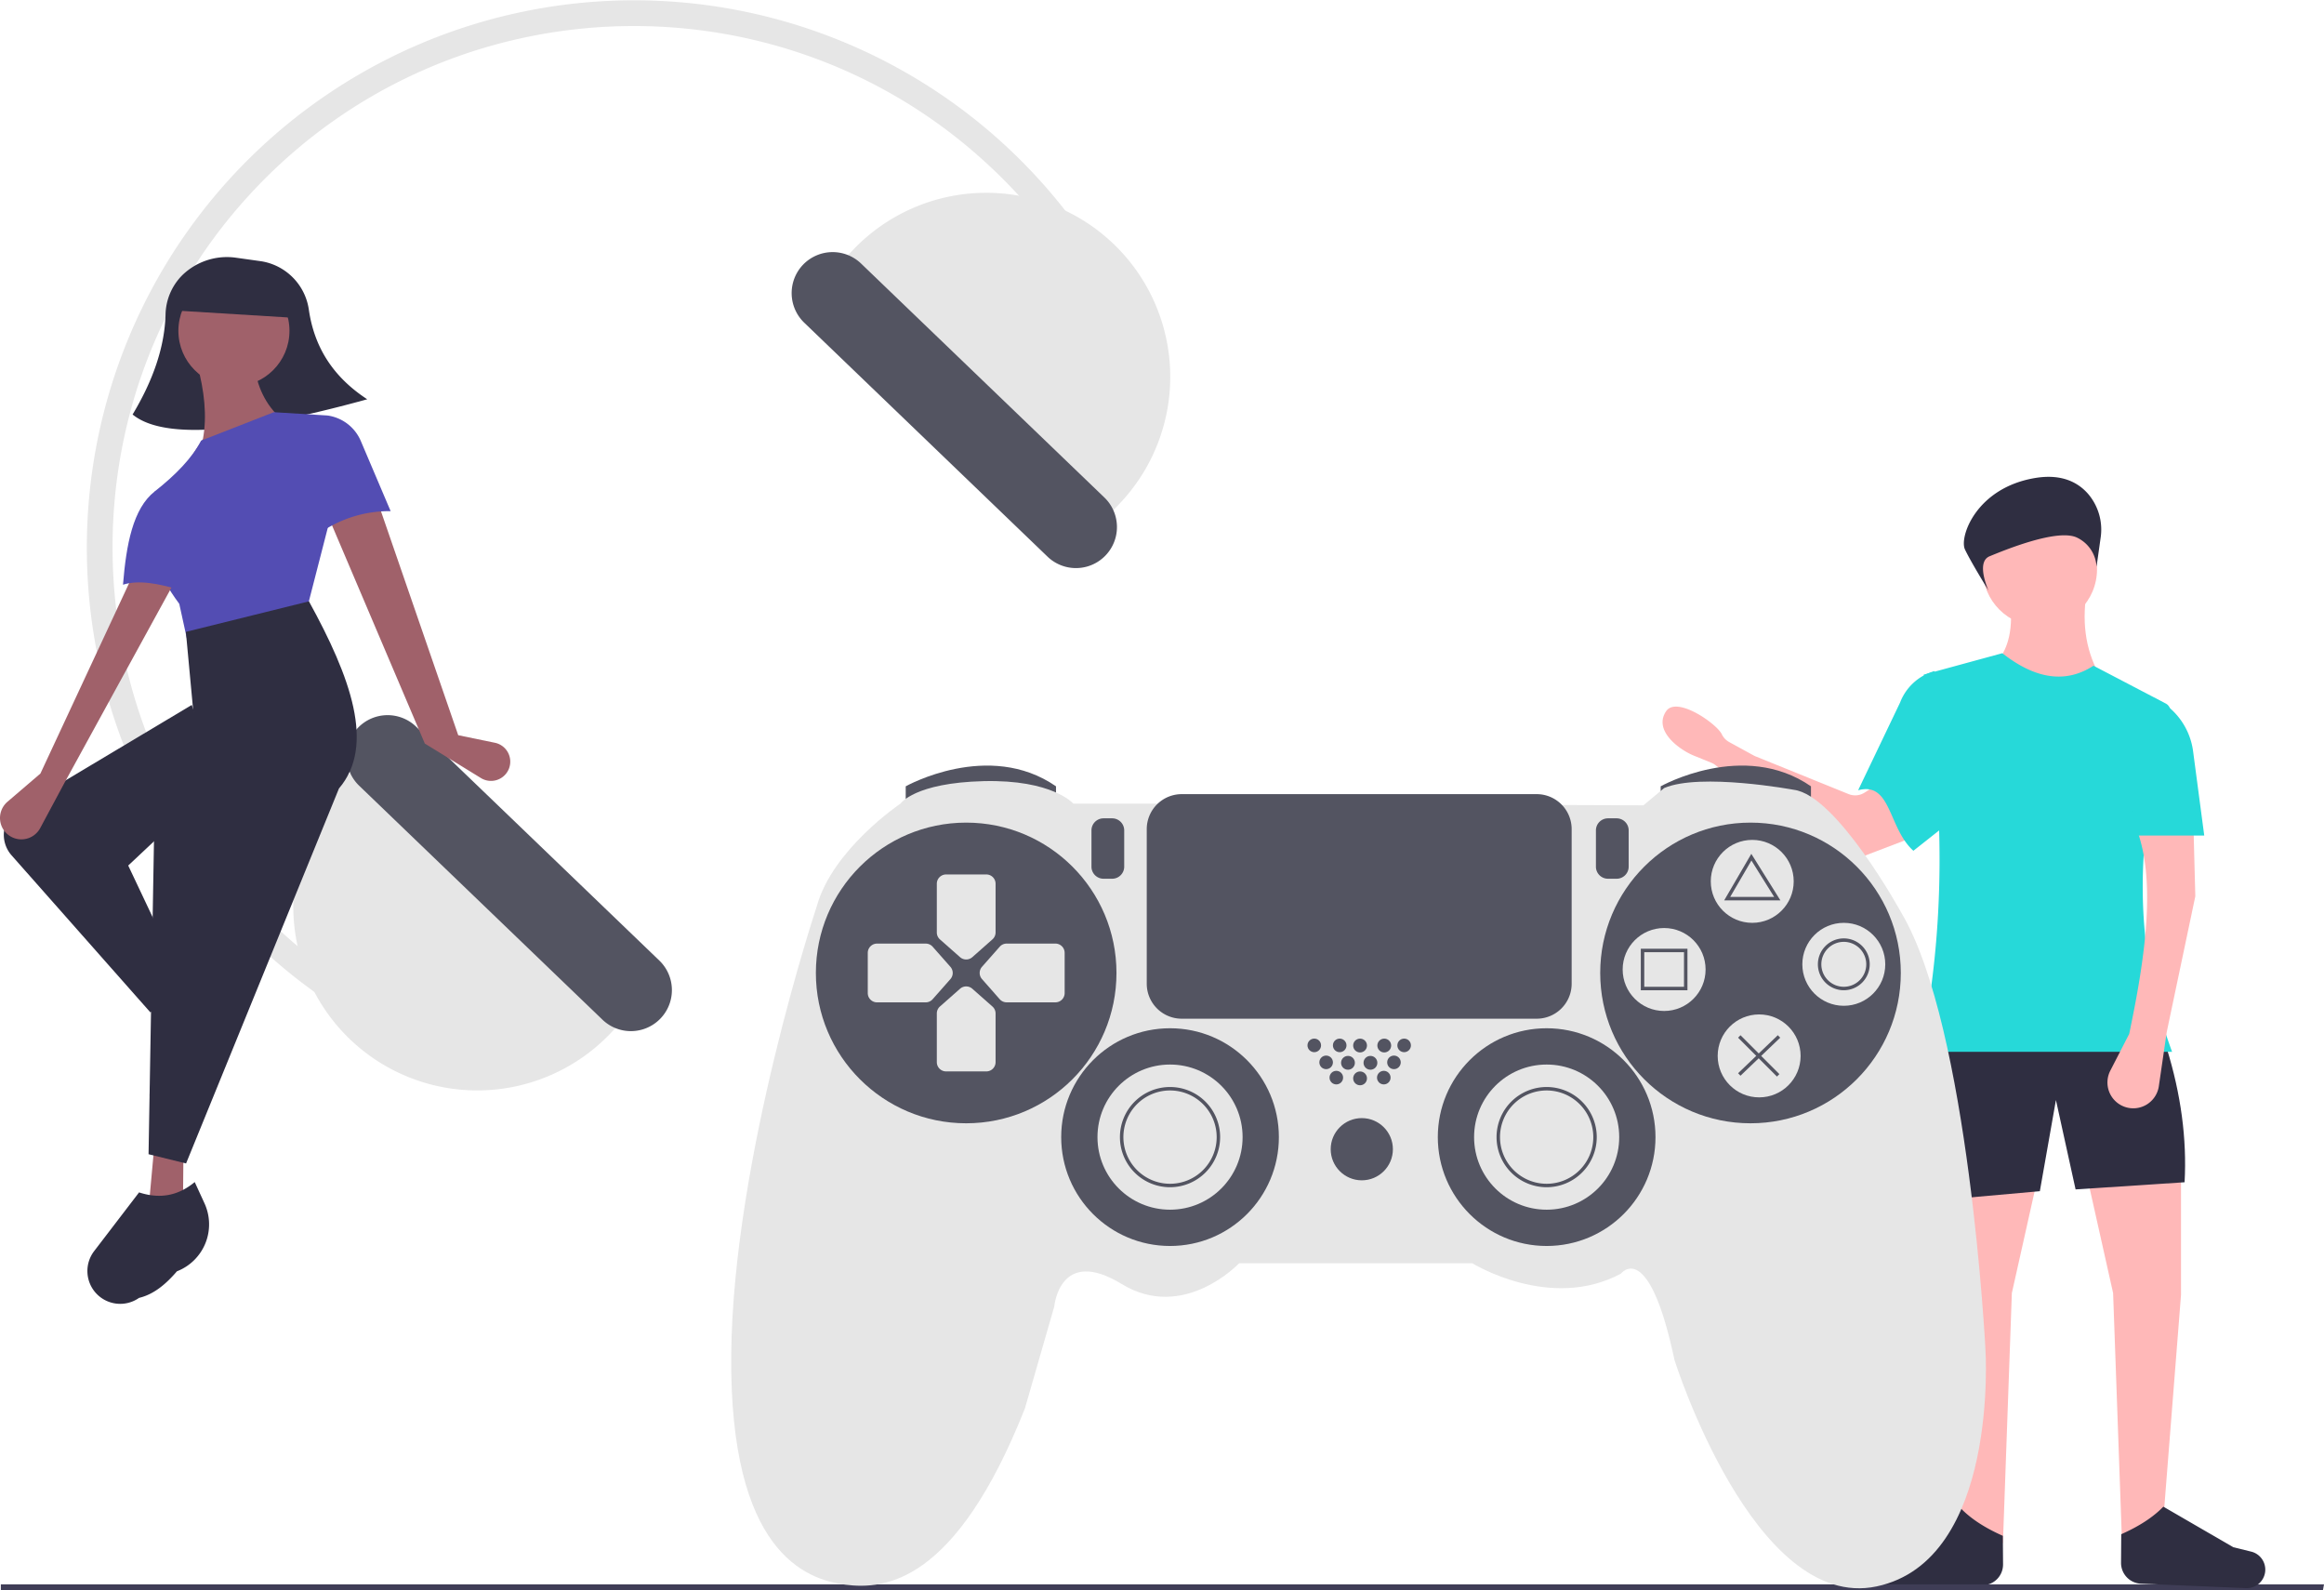 <svg
    xmlns="http://www.w3.org/2000/svg"
    data-name="Layer 1"
    width="883.272"
    height="604.198"
    viewBox="0 0 883.272 604.198"
    xmlns:xlink="http://www.w3.org/1999/xlink"
>
    <path
        d="M916.662,400.177q18.262,19.152,40.749,6.112c-6.291-10.082-7.789-21.048-6.112-32.599H922.095C923.389,383.841,923.041,393.293,916.662,400.177Z"
        transform="translate(-158.364 -147.901)"
        fill="#ffb8b8"
    />
    <polygon
        points="806.517 586.416 822.138 578.267 828.929 492.015 828.929 446.512 792.934 445.833 803.121 491.336 806.517 586.416"
        fill="#ffb8b8"
    />
    <polygon
        points="761.238 586.416 745.618 578.267 738.827 492.015 738.827 446.512 774.821 445.833 764.634 491.336 761.238 586.416"
        fill="#ffb8b8"
    />
    <path
        d="M895.608,603.921l38.032-3.396,6.112-34.636,7.471,33.957,41.428-2.717c.905-16.502-1.394-33.486-6.791-50.936L890.854,544.156Z"
        transform="translate(-158.364 -147.901)"
        fill="#2f2e41"
    />
    <path
        d="M856.078,473.842l-45.749-35.228a6.654,6.654,0,0,0-1.552-.891l-6.649-2.705c-5.341-2.173-15.513-9.4-10.552-16.842,4-6,19.311,4.748,21.195,8.73a6.578,6.578,0,0,0,2.789,2.951l9.297,5.095a6.654,6.654,0,0,0,.698.331l35.396,14.347a6.654,6.654,0,0,0,6.063-.547l6.417-4.069a6.654,6.654,0,0,1,10.09,4.326l2.121,10.704a6.654,6.654,0,0,1-4.157,7.511l-18.977,7.234A6.654,6.654,0,0,1,856.078,473.842Z"
        transform="translate(-158.364 -147.901)"
        fill="#ffb8b8"
    />
    <path
        d="M864.576,448.175c12.666-3.397,11.336,14.299,21,23l19-15-11.005-53.281h0a19.803,19.803,0,0,0-13.049,11.949Z"
        transform="translate(-158.364 -147.901)"
        fill="#26d9d9"
    />
    <path
        d="M888.137,547.552h95.76c-15.498-41.763-13.989-84.717-.793-128.488a3.263,3.263,0,0,0-1.604-3.84L954.015,400.856c-10.789,7.02-22.385,4.863-34.636-4.754l-29.882,8.15C897.631,453.109,897.862,500.962,888.137,547.552Z"
        transform="translate(-158.364 -147.901)"
        fill="#26d9d9"
    />
    <path
        d="M912.082,750.268l-39.907,1.692a7.045,7.045,0,0,1-7.266-5.996h0a7.045,7.045,0,0,1,5.29-7.885l6.769-1.659,26.604-15.42c3.941,4.081,9.369,7.532,16.004,10.471l.078,10.842A7.906,7.906,0,0,1,912.082,750.268Z"
        transform="translate(-158.364 -147.901)"
        fill="#2f2e41"
    />
    <polygon
        points="882.877 604.198 0.321 604.198 0.321 602.017 883.272 602.017 882.877 604.198"
        fill="#3f3d56"
    />
    <path
        d="M972.07,749.662l39.907,1.692a7.045,7.045,0,0,0,7.266-5.996h0a7.045,7.045,0,0,0-5.29-7.885l-6.769-1.659-26.604-15.42c-3.941,4.081-9.369,7.532-16.004,10.471l-.078,10.842A7.906,7.906,0,0,0,972.07,749.662Z"
        transform="translate(-158.364 -147.901)"
        fill="#2f2e41"
    />
    <circle cx="775.276" cy="216.281" r="21.733" fill="#ffb8b8" />
    <path
        d="M967.598,540.76l-7.18,13.961a9.818,9.818,0,0,0,5.283,13.683h0a9.818,9.818,0,0,0,13.162-7.776l2.996-20.547L992.726,488.466l-.679-25.808H970.314C977.727,481.853,974.05,510.166,967.598,540.76Z"
        transform="translate(-158.364 -147.901)"
        fill="#ffb8b8"
    />
    <path
        d="M966.918,465.375h29.203l-4.239-32.027a26.235,26.235,0,0,0-14.777-20.267h0Z"
        transform="translate(-158.364 -147.901)"
        fill="#26d9d9"
    />
    <path
        d="M956.745,352.211a20.895,20.895,0,0,0-4.568-16.413c-3.708-4.388-9.923-7.979-20.234-6.285-22.497,3.696-28.985,22.425-26.781,27.135s8.96,15.628,8.96,15.628-4.958-10.808.423-13.008,26.207-10.867,33.476-6.962a13.028,13.028,0,0,1,7.165,10.975Z"
        transform="translate(-158.364 -147.901)"
        fill="#2f2e41"
    />
    <path
        d="M584.773,261.764l-8.738,4.434a197.756,197.756,0,0,0-39.44-53.181c-78.782-75.738-204.492-73.262-280.23,5.52s-73.262,204.492,5.52,280.23A198.061,198.061,0,0,0,312.786,534.292l-4.274,8.816A207.991,207.991,0,1,1,584.773,261.764Z"
        transform="translate(-158.364 -147.901)"
        fill="#e6e6e6"
    />
    <path
        d="M289.156,444.051A69.924,69.924,0,0,0,389.971,540.971l12.038-12.522L301.194,431.529Z"
        transform="translate(-158.364 -147.901)"
        fill="#e6e6e6"
    />
    <path
        d="M294.439,424.417a15.606,15.606,0,0,0,.434,22.041l92.467,88.895a15.588,15.588,0,0,0,21.606-22.475l-92.467-88.895A15.606,15.606,0,0,0,294.439,424.417Z"
        transform="translate(-158.364 -147.901)"
        fill="#535461"
    />
    <path
        d="M571.774,351.862l12.038-12.522a69.924,69.924,0,0,0-100.815-96.92l-12.038,12.522Z"
        transform="translate(-158.364 -147.901)"
        fill="#e6e6e6"
    />
    <path
        d="M463.587,248.473a15.606,15.606,0,0,0,.434,22.041l92.467,88.895a15.588,15.588,0,0,0,21.606-22.475l-92.467-88.895A15.606,15.606,0,0,0,463.587,248.473Z"
        transform="translate(-158.364 -147.901)"
        fill="#535461"
    />
    <path
        d="M502.593,453.907v-7.223s31.517-17.728,57.124,0v6.566Z"
        transform="translate(-158.364 -147.901)"
        fill="#535461"
    />
    <path
        d="M789.529,453.907v-7.223s31.517-17.728,57.124,0v6.566Z"
        transform="translate(-158.364 -147.901)"
        fill="#535461"
    />
    <path
        d="M597.144,453.251H566.284s-7.879-9.192-34.143-8.536-31.517,8.536-31.517,8.536-25.936,17.4-31.845,39.068c0,0-31.845,95.536-32.502,170.389s28.234,85.358,43.336,87.328,42.023-.657,68.287-66.974L559.061,644.322s1.97-22.981,25.608-8.536,44.649-7.879,44.649-7.879h88.641s29.547,18.385,56.468,3.94c0,0,10.506-13.789,20.355,32.83,0,0,30.204,95.864,76.823,86.015s41.366-89.955,41.366-89.955-6.238-122.457-31.845-165.792c0,0-24.623-44.977-41.038-46.947,0,0-35.457-6.566-49.245-.657l-7.879,6.566Z"
        transform="translate(-158.364 -147.901)"
        fill="#e6e6e6"
    />
    <circle cx="367.21" cy="369.697" r="57.124" fill="#535461" />
    <circle cx="665.308" cy="369.697" r="57.124" fill="#535461" />
    <path
        d="M535.528,504.86l-7.617,6.737a3.532,3.532,0,0,1-4.668,0l-7.63-6.737a3.526,3.526,0,0,1-1.195-2.626V483.697a3.533,3.533,0,0,1,3.533-3.526h15.266a3.526,3.526,0,0,1,3.533,3.519V502.22A3.526,3.526,0,0,1,535.528,504.86Z"
        transform="translate(-158.364 -147.901)"
        fill="#e6e6e6"
    />
    <path
        d="M535.528,530.329l-7.617-6.73a3.533,3.533,0,0,0-4.668,0l-7.63,6.737a3.526,3.526,0,0,0-1.195,2.626v18.516a3.526,3.526,0,0,0,3.519,3.533h15.279a3.526,3.526,0,0,0,3.533-3.519V532.969A3.526,3.526,0,0,0,535.528,530.329Z"
        transform="translate(-158.364 -147.901)"
        fill="#e6e6e6"
    />
    <path
        d="M512.843,527.565l6.737-7.63a3.532,3.532,0,0,0,0-4.668l-6.737-7.63a3.533,3.533,0,0,0-2.626-1.195H491.7a3.533,3.533,0,0,0-3.526,3.533v15.266a3.526,3.526,0,0,0,3.519,3.533h18.529A3.526,3.526,0,0,0,512.843,527.565Z"
        transform="translate(-158.364 -147.901)"
        fill="#e6e6e6"
    />
    <path
        d="M538.312,527.565l-6.724-7.636a3.526,3.526,0,0,1,0-4.668l6.737-7.63a3.526,3.526,0,0,1,2.626-1.195h18.516a3.526,3.526,0,0,1,3.533,3.519V525.234a3.526,3.526,0,0,1-3.519,3.533H540.958A3.526,3.526,0,0,1,538.312,527.565Z"
        transform="translate(-158.364 -147.901)"
        fill="#e6e6e6"
    />
    <circle cx="444.69" cy="432.074" r="41.366" fill="#535461" />
    <circle cx="587.829" cy="432.074" r="41.366" fill="#535461" />
    <circle cx="444.69" cy="432.074" r="27.577" fill="#e6e6e6" />
    <path
        d="M603.054,599.016A19.041,19.041,0,1,1,622.095,579.975,19.063,19.063,0,0,1,603.054,599.016Zm0-36.77a17.728,17.728,0,1,0,17.728,17.728A17.748,17.748,0,0,0,603.054,562.247Z"
        transform="translate(-158.364 -147.901)"
        fill="#535461"
    />
    <circle cx="587.829" cy="432.074" r="27.577" fill="#e6e6e6" />
    <path
        d="M746.193,599.016a19.041,19.041,0,1,1,19.041-19.041A19.063,19.063,0,0,1,746.193,599.016Zm0-36.77a17.728,17.728,0,1,0,17.728,17.728A17.748,17.748,0,0,0,746.193,562.247Z"
        transform="translate(-158.364 -147.901)"
        fill="#535461"
    />
    <circle cx="517.572" cy="436.67" r="11.819" fill="#535461" />
    <circle cx="499.509" cy="397.222" r="2.58" fill="#535461" />
    <circle cx="509.175" cy="397.222" r="2.58" fill="#535461" />
    <circle cx="507.888" cy="409.467" r="2.58" fill="#535461" />
    <circle cx="516.916" cy="409.75" r="2.626" fill="#535461" />
    <circle cx="525.931" cy="409.467" r="2.58" fill="#535461" />
    <circle cx="504.02" cy="403.67" r="2.58" fill="#535461" />
    <circle cx="512.32" cy="403.84" r="2.626" fill="#535461" />
    <circle cx="520.856" cy="403.84" r="2.626" fill="#535461" />
    <circle cx="529.798" cy="403.67" r="2.58" fill="#535461" />
    <circle cx="516.916" cy="397.274" r="2.626" fill="#535461" />
    <circle cx="526.108" cy="397.274" r="2.626" fill="#535461" />
    <circle cx="533.666" cy="397.222" r="2.58" fill="#535461" />
    <path
        d="M577.774,458.847a4.586,4.586,0,0,0-4.581,4.581V477.217a4.586,4.586,0,0,0,4.581,4.581h3.283a4.586,4.586,0,0,0,4.581-4.581V463.428a4.586,4.586,0,0,0-4.581-4.581Z"
        transform="translate(-158.364 -147.901)"
        fill="#535461"
    />
    <path
        d="M769.502,458.847a4.586,4.586,0,0,0-4.581,4.581V477.217a4.586,4.586,0,0,0,4.581,4.581h3.283a4.586,4.586,0,0,0,4.581-4.581V463.428a4.586,4.586,0,0,0-4.581-4.581Z"
        transform="translate(-158.364 -147.901)"
        fill="#535461"
    />
    <circle cx="665.965" cy="334.897" r="15.758" fill="#e6e6e6" />
    <circle cx="632.478" cy="368.384" r="15.758" fill="#e6e6e6" />
    <circle cx="700.765" cy="366.414" r="15.758" fill="#e6e6e6" />
    <circle cx="668.591" cy="401.214" r="15.758" fill="#e6e6e6" />
    <path
        d="M607.485,449.654a13.296,13.296,0,0,0-13.281,13.281v58.766a13.296,13.296,0,0,0,13.281,13.281H742.417a13.296,13.296,0,0,0,13.281-13.281V462.936A13.296,13.296,0,0,0,742.417,449.654Z"
        transform="translate(-158.364 -147.901)"
        fill="#535461"
    />
    <path
        d="M835.035,490.02H813.665l10.316-17.685ZM815.951,488.707h16.713l-8.645-13.832Z"
        transform="translate(-158.364 -147.901)"
        fill="#535461"
    />
    <path
        d="M799.706,524.164H781.978V508.405h17.728Zm-16.415-1.313H798.393V509.718H783.291Z"
        transform="translate(-158.364 -147.901)"
        fill="#535461"
    />
    <path
        d="M859.129,524.164a9.849,9.849,0,1,1,9.849-9.849A9.86,9.86,0,0,1,859.129,524.164Zm0-18.385a8.536,8.536,0,1,0,8.536,8.536A8.546,8.546,0,0,0,859.129,505.779Z"
        transform="translate(-158.364 -147.901)"
        fill="#535461"
    />
    <rect
        x="826.135"
        y="538.668"
        width="1.313"
        height="20.893"
        transform="translate(-304.485 597.561) rotate(-45)"
        fill="#535461"
    />
    <rect
        x="816.506"
        y="548.294"
        width="20.898"
        height="1.313"
        transform="translate(-308.427 576.085) rotate(-43.734)"
        fill="#535461"
    />
    <path
        d="M297.935,299.615c-35.851,9.884-75.108,17.324-89.175,5.781,7.702-12.822,12.144-25.459,12.521-37.867a21.772,21.772,0,0,1,6.408-15.103,24.371,24.371,0,0,1,20.328-6.606l9.304,1.306q.47.066.935.15A21.759,21.759,0,0,1,275.75,265.612C277.711,279.066,284.303,290.714,297.935,299.615Z"
        transform="translate(-158.364 -147.901)"
        fill="#2f2e41"
    />
    <path
        d="M332.517,427.259l13.937,2.874a7.32,7.32,0,0,1,5.244,10.067v0a7.32,7.32,0,0,1-10.557,3.338l-21.319-13.112L283.611,345.3l18.756-5.425Z"
        transform="translate(-158.364 -147.901)"
        fill="#a0616a"
    />
    <polygon
        points="74.869 391.06 64.316 394.129 56.328 377.632 64.451 373.399 74.869 391.06"
        fill="#a0616a"
    />
    <polygon
        points="69.507 461.743 56.559 458.315 58.586 436.07 69.729 436.756 69.507 461.743"
        fill="#a0616a"
    />
    <path
        d="M229.221,523.539l-13.714,9.025L162.763,472.904a11.756,11.756,0,0,1,2.777-17.878l65.706-39.261,10.064,28.91-34.214,32.107Z"
        transform="translate(-158.364 -147.901)"
        fill="#2f2e41"
    />
    <path
        d="M240.77,554.769q-.052.067-.103.134c-.876,5.132-2.416,9.813-5.853,13.202a10.229,10.229,0,0,1-12.423,5.611h0a10.229,10.229,0,0,1-7.093-10.894l2.563-22.905c6.147-1.413,10.835-4.909,13.208-11.71L237.042,532.275A15.705,15.705,0,0,1,240.77,554.769Z"
        transform="translate(-158.364 -147.901)"
        fill="#2f2e41"
    />
    <circle cx="88.908" cy="125.702" r="21.108" fill="#a0616a" />
    <path
        d="M265.551,307.345l-33.276,27.559L229.683,323.56l5.808-8.854c1.612-8.686.571-18.265-2.199-28.426l21.71.02C255.94,294.511,259.137,301.674,265.551,307.345Z"
        transform="translate(-158.364 -147.901)"
        fill="#a0616a"
    />
    <path
        d="M274.919,379.635l-44.923,13.684-3.495-15.977c-8.419-11.304-12.078-21.621-6.571-30.038l-2.772-12.671c7.951-6.26,14.203-12.665,17.636-19.31l27.639-10.8,20.319,1.25,6,20.107Z"
        transform="translate(-158.364 -147.901)"
        fill="#534db3"
    />
    <path
        d="M306.833,342.123a46.281,46.281,0,0,0-26.823,8.218l2.742-44.57h0a16.176,16.176,0,0,1,12.744,9.701Z"
        transform="translate(-158.364 -147.901)"
        fill="#534db3"
    />
    <path
        d="M229.081,589.981l-14.258-3.509,2.099-121.153,19.146-20.967-4.286-26.581-2.773-29.777,46.768-11.597c15.808,28.703,25.362,54.799,11.415,71.1Z"
        transform="translate(-158.364 -147.901)"
        fill="#2f2e41"
    />
    <path
        d="M225.806,630.886q-.096.038-.192.075c-4.14,4.807-8.689,8.727-14.408,10.106a12.466,12.466,0,0,1-16.497-1.949v0a12.466,12.466,0,0,1-.56-15.833l17.07-22.305c7.306,2.388,14.398,1.684,21.15-3.926l3.681,8.003A19.139,19.139,0,0,1,225.806,630.886Z"
        transform="translate(-158.364 -147.901)"
        fill="#2f2e41"
    />
    <path
        d="M173.72,441.832l-12.515,10.715a8.121,8.121,0,0,0,1.941,13.571h0a8.121,8.121,0,0,0,10.499-3.565l9.05-16.88,41.504-75.739-15.61-2.934Z"
        transform="translate(-158.364 -147.901)"
        fill="#a0616a"
    />
    <path
        d="M226.699,372.062c-8.107-2.447-15.7-3.888-21.589-1.986,1.235-15.276,3.779-28.923,12.05-35.444l11.758,1.381Z"
        transform="translate(-158.364 -147.901)"
        fill="#534db3"
    />
    <path
        d="M270.835,268.708l-45.145-2.778.556-9.029q23.639-15.939,45.145,2.778Z"
        transform="translate(-158.364 -147.901)"
        fill="#2f2e41"
    />
</svg>
